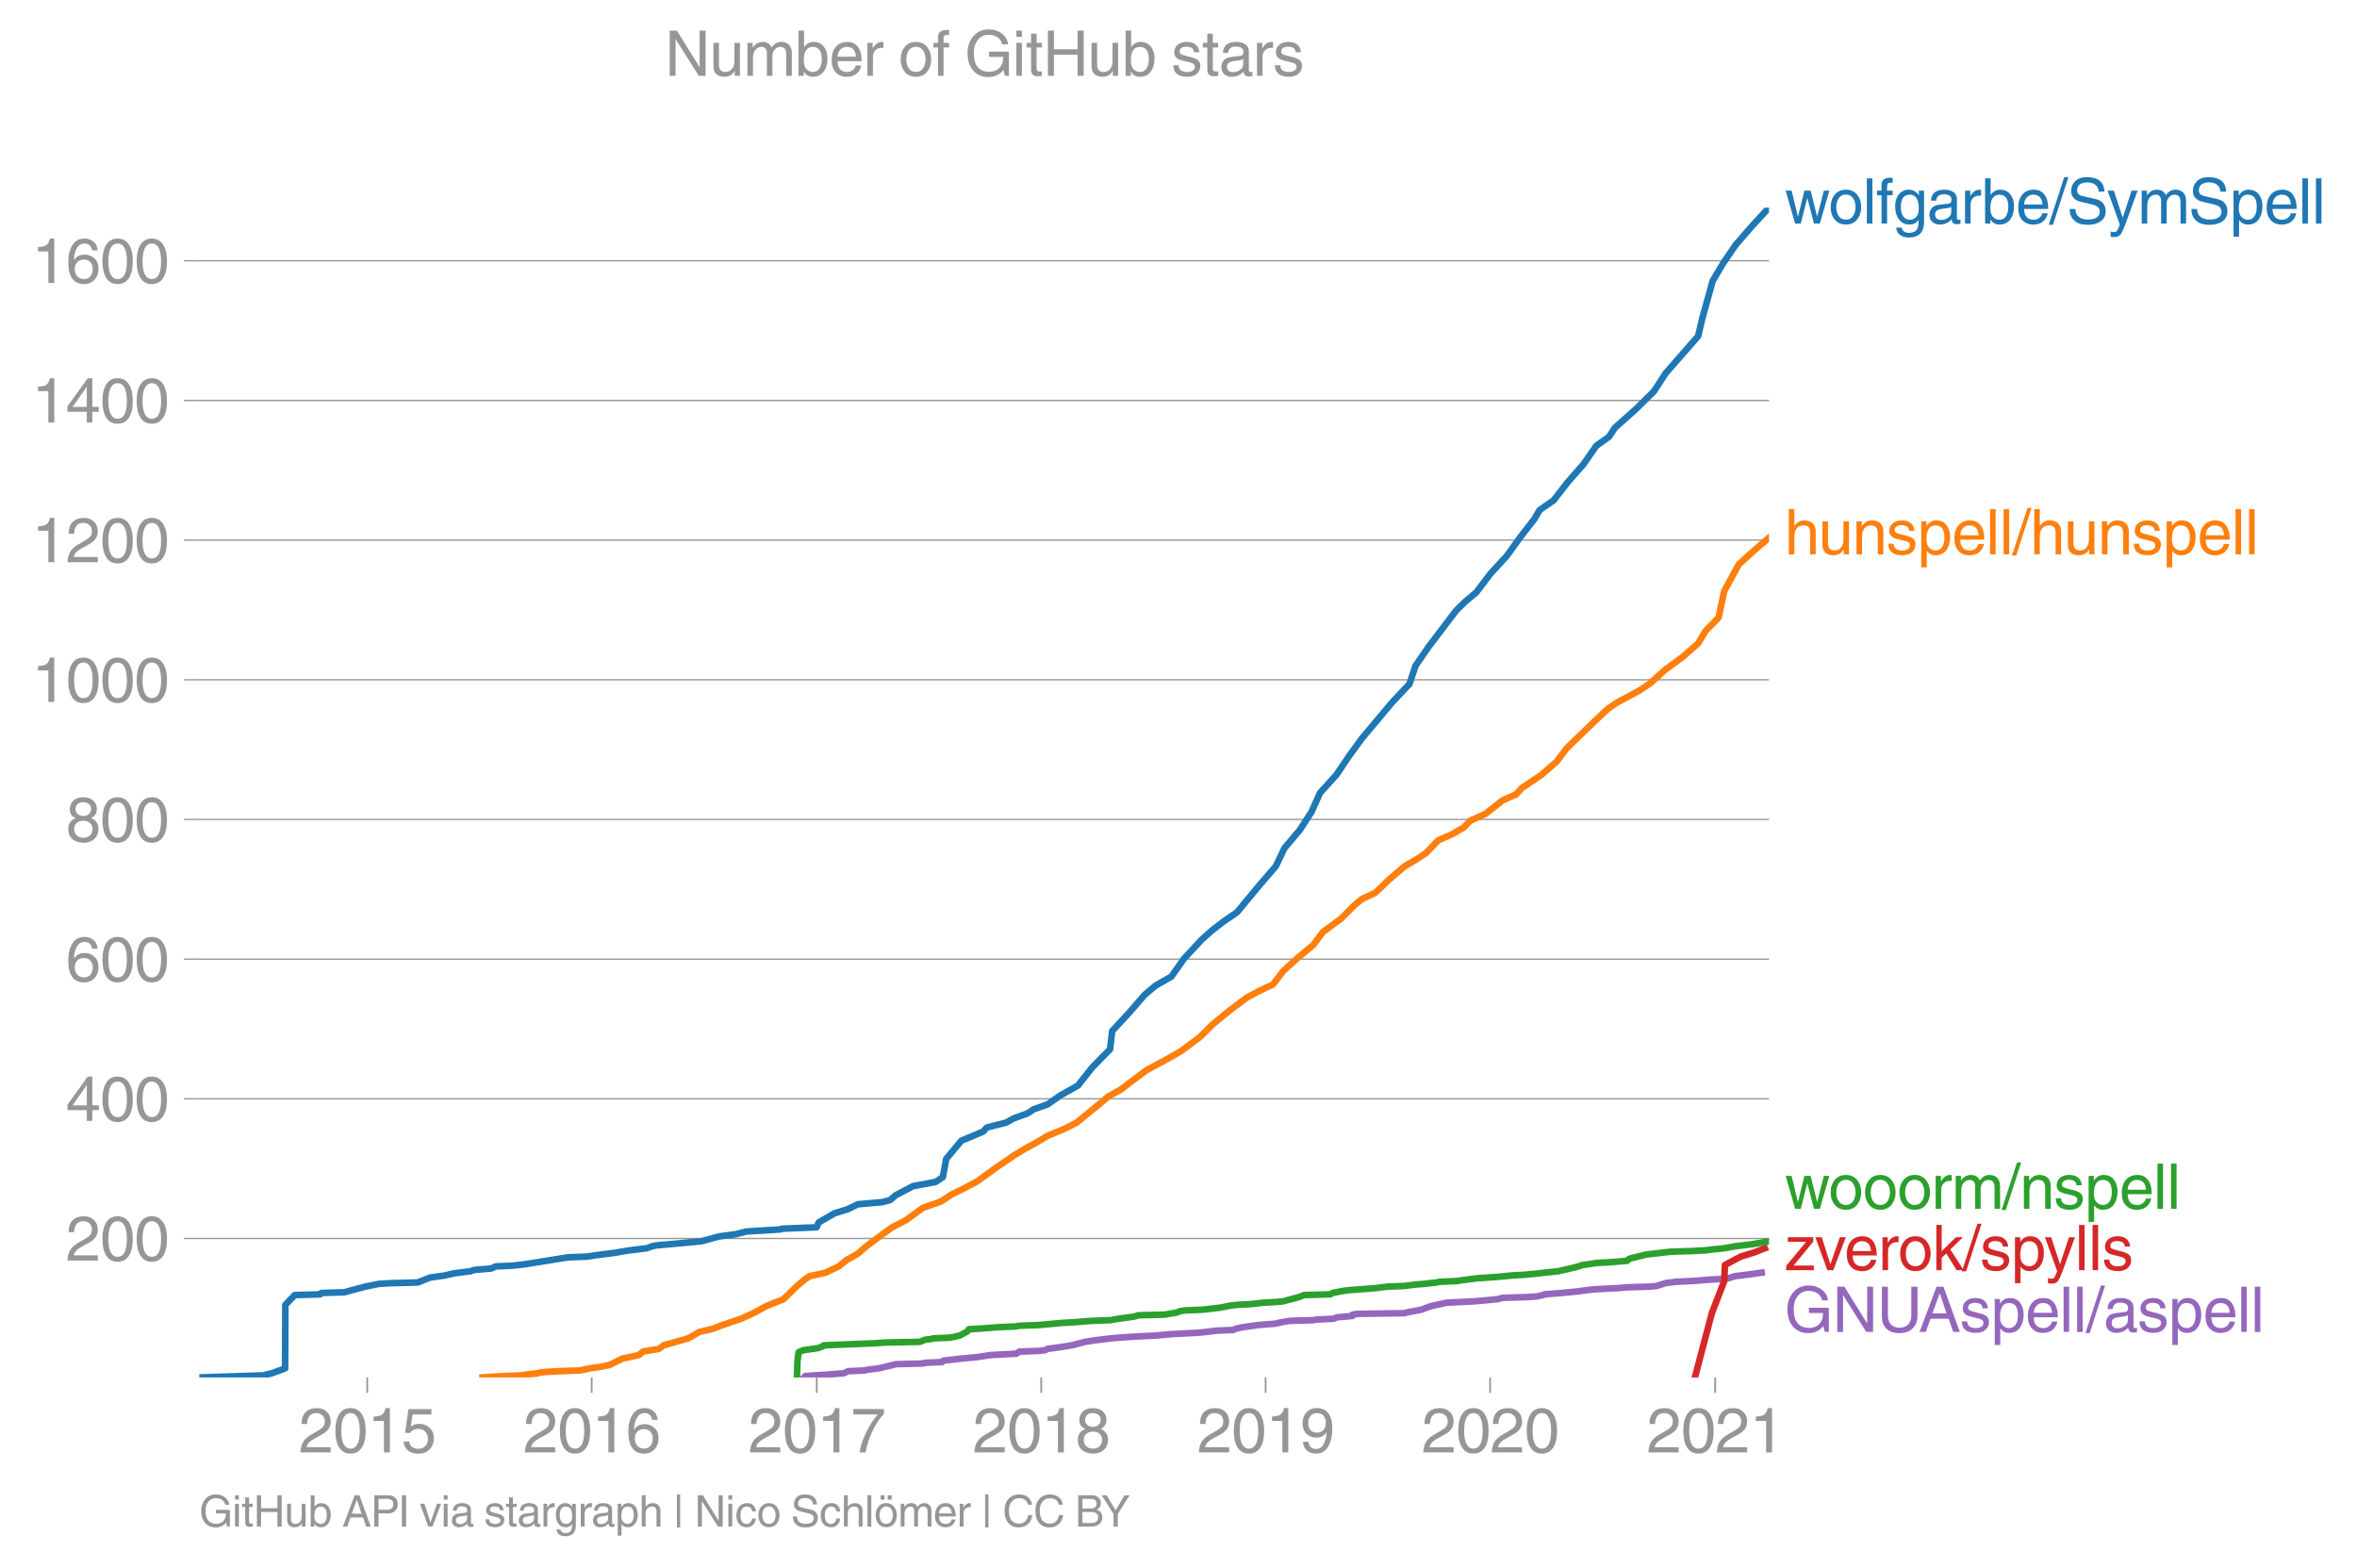 <svg height="475.507" viewBox="0 0 536.242 356.63" width="714.99" xmlns="http://www.w3.org/2000/svg" xmlns:xlink="http://www.w3.org/1999/xlink"><defs><style>*{stroke-linecap:butt;stroke-linejoin:round}</style></defs><g id="figure_1"><path d="M0 356.63h536.242V0H0z" style="fill:none" id="patch_1"/><g id="axes_1"><path d="M45.341 313.361h357.12V47.25H45.341z" style="fill:none" id="patch_2"/><path clip-path="url(#p17e8152b35)" d="m182.916 313.361.28-.317 2.25-.16 2.454-.158 4.034-.318 1.067-.476 3.689-.16.557-.158 2.66-.318 3.342-.794.548-.16 6.075-.158.684-.159 3.767-.159.274-.318 4.15-.476 3.455-.318 3.067-.477 2.85-.158 3.13-.16.68-.476 4.458-.159 1.354-.159.631-.317 2.46-.318 3.011-.477 3.056-.794 2-.318 3.851-.477 4.118-.317 2.91-.16 3.102-.158 3.573-.318 3.136-.159 2.963-.158 1.626-.16 2.582-.317 3.81-.159.684-.318 1.561-.317 3.423-.477 3.89-.318 1.362-.318 1.947-.317 5.326-.16.92-.158 3.732-.159.72-.318 3.518-.317.077-.318 1.086-.16 10.788-.158.382-.159 3.389-.635 2.119-.795 3.6-.794 3.279-.159 3.103-.159 1.846-.159 3.325-.317 1.34-.318 5.396-.159 2.295-.159 1.4-.318.27-.158 4.101-.318 3.222-.318 3.754-.477 2.806-.158 3.312-.16 1.267-.158 5.626-.16 1.497-.158 1.993-.635 2.382-.318 3.667-.16 4.01-.317 3.15-.159 1.091-.159 1.543-.476 2.58-.318 3.443-.477" style="fill:none;stroke:#9467bd;stroke-linecap:square;stroke-width:1.5" id="line2d_1"/><g id="matplotlib.axis_1"><g id="xtick_1"><g id="line2d_2"><defs><path d="M0 0v3.5" id="m09d2e5defe" style="stroke:#969696;stroke-width:.4"/></defs><use style="fill:#969696;stroke:#969696;stroke-width:.4" x="83.55" xlink:href="#m09d2e5defe" y="313.361"/></g><g style="fill:#969696" transform="matrix(.14 0 0 -.14 67.98 330.41)" id="text_1"><defs><path d="M281 2888q0 793 409 1202 410 410 1148 410 618 0 1012-375t394-969q0-462-227-780-226-317-667-557l-775-425q-684-375-775-863h2444V0H166q25 634 275 1056t781 728l806 469q322 185 469 383t147 545q0 344-241 578-240 235-650 235-453 0-678-299-225-298-231-807H281z" id="HelveticaWorld-Regular-32" transform="scale(.016)"/><path d="M2719 2188q0 903-239 1354-239 452-702 452-453 0-697-452-243-451-243-1354 0-875 240-1340 241-464 700-464 463 0 702 448 239 449 239 1356zm603 0q0-1107-400-1709-400-601-1144-601-772 0-1156 623-384 624-384 1687 0 1090 393 1701 394 611 1147 611 744 0 1144-608t400-1704z" id="HelveticaWorld-Regular-30" transform="scale(.016)"/><path d="M2297 0h-600v3194H647v447q550 18 818 176 269 158 391 683h441V0z" id="HelveticaWorld-Regular-31" transform="scale(.016)"/><path d="M941 2619q372 281 872 281 606 0 1042-403t436-1038q0-690-421-1139-420-448-1179-448-660 0-1041 323-381 324-444 918h582q43-363 284-555t669-192q415 0 681 287 266 288 266 735 0 456-279 731-278 275-718 275-500 0-835-428l-484 25 337 2406h2332v-544H1131L941 2619z" id="HelveticaWorld-Regular-35" transform="scale(.016)"/></defs><use xlink:href="#HelveticaWorld-Regular-32"/><use x="55.615" xlink:href="#HelveticaWorld-Regular-30"/><use x="111.23" xlink:href="#HelveticaWorld-Regular-31"/><use x="166.846" xlink:href="#HelveticaWorld-Regular-35"/></g></g><g id="xtick_2"><use style="fill:#969696;stroke:#969696;stroke-width:.4" x="134.615" xlink:href="#m09d2e5defe" y="313.361" id="line2d_3"/><g style="fill:#969696" transform="matrix(.14 0 0 -.14 119.045 330.41)" id="text_2"><defs><path d="M903 1381q0-440 262-719 263-278 685-278 403 0 642 284 239 285 239 748 0 403-236 675t-670 272q-422 0-672-266t-250-716zm1766 1922q-63 344-255 517-192 174-520 174-519 0-791-507-272-506-278-1159l13-12q359 553 1068 553 566 0 988-375t422-1053q0-672-400-1118-400-445-1078-445-782 0-1188 556-406 557-406 1660 0 1062 415 1734 416 672 1247 672 538 0 910-321 372-320 403-876h-550z" id="HelveticaWorld-Regular-36" transform="scale(.016)"/></defs><use xlink:href="#HelveticaWorld-Regular-32"/><use x="55.615" xlink:href="#HelveticaWorld-Regular-30"/><use x="111.23" xlink:href="#HelveticaWorld-Regular-31"/><use x="166.846" xlink:href="#HelveticaWorld-Regular-36"/></g></g><g id="xtick_3"><use style="fill:#969696;stroke:#969696;stroke-width:.4" x="185.821" xlink:href="#m09d2e5defe" y="313.361" id="line2d_4"/><g style="fill:#969696" transform="matrix(.14 0 0 -.14 170.25 330.41)" id="text_3"><defs><path d="M238 4403h3109v-494q-641-653-1172-1766Q1644 1031 1497 0H878q94 850 622 1954 528 1105 1213 1899H238v550z" id="HelveticaWorld-Regular-37" transform="scale(.016)"/></defs><use xlink:href="#HelveticaWorld-Regular-32"/><use x="55.615" xlink:href="#HelveticaWorld-Regular-30"/><use x="111.23" xlink:href="#HelveticaWorld-Regular-31"/><use x="166.846" xlink:href="#HelveticaWorld-Regular-37"/></g></g><g id="xtick_4"><use style="fill:#969696;stroke:#969696;stroke-width:.4" x="236.886" xlink:href="#m09d2e5defe" y="313.361" id="line2d_5"/><g style="fill:#969696" transform="matrix(.14 0 0 -.14 221.315 330.41)" id="text_4"><defs><path d="M1766 2597q347 0 573 198 227 199 227 527 0 294-218 483-217 189-620 189-359 0-555-199-195-198-195-504 0-328 244-511t544-183zm6-484q-434 0-681-241t-247-591q0-403 250-650t712-247q410 0 655 247t245 657q0 350-245 587-245 238-689 238zm1378 1228q0-678-578-947 397-178 567-471 170-292 170-623 0-641-413-1032-412-390-1112-390-612 0-1076 336T244 1306q0 763 762 1082-609 243-609 875 0 531 361 884t1001 353q641 0 1016-333t375-826z" id="HelveticaWorld-Regular-38" transform="scale(.016)"/></defs><use xlink:href="#HelveticaWorld-Regular-32"/><use x="55.615" xlink:href="#HelveticaWorld-Regular-30"/><use x="111.23" xlink:href="#HelveticaWorld-Regular-31"/><use x="166.846" xlink:href="#HelveticaWorld-Regular-38"/></g></g><g id="xtick_5"><use style="fill:#969696;stroke:#969696;stroke-width:.4" x="287.951" xlink:href="#m09d2e5defe" y="313.361" id="line2d_6"/><g style="fill:#969696" transform="matrix(.14 0 0 -.14 272.38 330.41)" id="text_5"><defs><path d="M1766 2009q384 0 624 259 241 260 241 766 0 416-228 688t-681 272q-391 0-632-275-240-275-240-738 0-472 225-722t691-250zm-82-506q-640 0-1028 397-387 397-387 1056 0 666 390 1105 391 439 1057 439 775 0 1175-522t400-1565q0-1082-410-1809-409-726-1225-726-637 0-987 358t-350 845h565q25-337 220-536 196-198 540-198 487 0 737 434 250 435 344 1247l-12 13q-363-538-1029-538z" id="HelveticaWorld-Regular-39" transform="scale(.016)"/></defs><use xlink:href="#HelveticaWorld-Regular-32"/><use x="55.615" xlink:href="#HelveticaWorld-Regular-30"/><use x="111.23" xlink:href="#HelveticaWorld-Regular-31"/><use x="166.846" xlink:href="#HelveticaWorld-Regular-39"/></g></g><g id="xtick_6"><use style="fill:#969696;stroke:#969696;stroke-width:.4" x="339.017" xlink:href="#m09d2e5defe" y="313.361" id="line2d_7"/><g style="fill:#969696" transform="matrix(.14 0 0 -.14 323.446 330.41)" id="text_6"><use xlink:href="#HelveticaWorld-Regular-32"/><use x="55.615" xlink:href="#HelveticaWorld-Regular-30"/><use x="111.23" xlink:href="#HelveticaWorld-Regular-32"/><use x="166.846" xlink:href="#HelveticaWorld-Regular-30"/></g></g><g id="xtick_7"><use style="fill:#969696;stroke:#969696;stroke-width:.4" x="390.222" xlink:href="#m09d2e5defe" y="313.361" id="line2d_8"/><g style="fill:#969696" transform="matrix(.14 0 0 -.14 374.652 330.41)" id="text_7"><use xlink:href="#HelveticaWorld-Regular-32"/><use x="55.615" xlink:href="#HelveticaWorld-Regular-30"/><use x="111.23" xlink:href="#HelveticaWorld-Regular-32"/><use x="166.846" xlink:href="#HelveticaWorld-Regular-31"/></g></g></g><g id="matplotlib.axis_2"><g id="ytick_1"><path clip-path="url(#p17e8152b35)" d="M45.341 281.746h357.12" style="fill:none;stroke:#969696;stroke-linecap:square;stroke-width:.3" id="line2d_9"/><g id="line2d_10"><defs><path d="M0 0h-3.5" id="m2f300c099a" style="stroke:#969696;stroke-width:.3"/></defs><use style="fill:#969696;stroke:#969696;stroke-width:.3" x="45.341" xlink:href="#m2f300c099a" y="281.746"/></g><g style="fill:#969696" transform="matrix(.14 0 0 -.14 14.985 286.77)" id="text_8"><use xlink:href="#HelveticaWorld-Regular-32"/><use x="55.615" xlink:href="#HelveticaWorld-Regular-30"/><use x="111.23" xlink:href="#HelveticaWorld-Regular-30"/></g></g><g id="ytick_2"><path clip-path="url(#p17e8152b35)" d="M45.341 249.971h357.12" style="fill:none;stroke:#969696;stroke-linecap:square;stroke-width:.3" id="line2d_11"/><use style="fill:#969696;stroke:#969696;stroke-width:.3" x="45.341" xlink:href="#m2f300c099a" y="249.971" id="line2d_12"/><g style="fill:#969696" transform="matrix(.14 0 0 -.14 14.985 254.996)" id="text_9"><defs><path d="M678 1581h1447v2041h-12L678 1581zm2010-487V0h-563v1094H159v550l2063 2856h466V1581h659v-487h-659z" id="HelveticaWorld-Regular-34" transform="scale(.016)"/></defs><use xlink:href="#HelveticaWorld-Regular-34"/><use x="55.615" xlink:href="#HelveticaWorld-Regular-30"/><use x="111.23" xlink:href="#HelveticaWorld-Regular-30"/></g></g><g id="ytick_3"><path clip-path="url(#p17e8152b35)" d="M45.341 218.197h357.12" style="fill:none;stroke:#969696;stroke-linecap:square;stroke-width:.3" id="line2d_13"/><use style="fill:#969696;stroke:#969696;stroke-width:.3" x="45.341" xlink:href="#m2f300c099a" y="218.197" id="line2d_14"/><g style="fill:#969696" transform="matrix(.14 0 0 -.14 14.985 223.221)" id="text_10"><use xlink:href="#HelveticaWorld-Regular-36"/><use x="55.615" xlink:href="#HelveticaWorld-Regular-30"/><use x="111.23" xlink:href="#HelveticaWorld-Regular-30"/></g></g><g id="ytick_4"><path clip-path="url(#p17e8152b35)" d="M45.341 186.422h357.12" style="fill:none;stroke:#969696;stroke-linecap:square;stroke-width:.3" id="line2d_15"/><use style="fill:#969696;stroke:#969696;stroke-width:.3" x="45.341" xlink:href="#m2f300c099a" y="186.422" id="line2d_16"/><g style="fill:#969696" transform="matrix(.14 0 0 -.14 14.985 191.447)" id="text_11"><use xlink:href="#HelveticaWorld-Regular-38"/><use x="55.615" xlink:href="#HelveticaWorld-Regular-30"/><use x="111.23" xlink:href="#HelveticaWorld-Regular-30"/></g></g><g id="ytick_5"><path clip-path="url(#p17e8152b35)" d="M45.341 154.647h357.12" style="fill:none;stroke:#969696;stroke-linecap:square;stroke-width:.3" id="line2d_17"/><use style="fill:#969696;stroke:#969696;stroke-width:.3" x="45.341" xlink:href="#m2f300c099a" y="154.647" id="line2d_18"/><g style="fill:#969696" transform="matrix(.14 0 0 -.14 7.2 159.672)" id="text_12"><use xlink:href="#HelveticaWorld-Regular-31"/><use x="55.615" xlink:href="#HelveticaWorld-Regular-30"/><use x="111.23" xlink:href="#HelveticaWorld-Regular-30"/><use x="166.846" xlink:href="#HelveticaWorld-Regular-30"/></g></g><g id="ytick_6"><path clip-path="url(#p17e8152b35)" d="M45.341 122.873h357.12" style="fill:none;stroke:#969696;stroke-linecap:square;stroke-width:.3" id="line2d_19"/><use style="fill:#969696;stroke:#969696;stroke-width:.3" x="45.341" xlink:href="#m2f300c099a" y="122.873" id="line2d_20"/><g style="fill:#969696" transform="matrix(.14 0 0 -.14 7.2 127.898)" id="text_13"><use xlink:href="#HelveticaWorld-Regular-31"/><use x="55.615" xlink:href="#HelveticaWorld-Regular-32"/><use x="111.23" xlink:href="#HelveticaWorld-Regular-30"/><use x="166.846" xlink:href="#HelveticaWorld-Regular-30"/></g></g><g id="ytick_7"><path clip-path="url(#p17e8152b35)" d="M45.341 91.098h357.12" style="fill:none;stroke:#969696;stroke-linecap:square;stroke-width:.3" id="line2d_21"/><use style="fill:#969696;stroke:#969696;stroke-width:.3" x="45.341" xlink:href="#m2f300c099a" y="91.098" id="line2d_22"/><g style="fill:#969696" transform="matrix(.14 0 0 -.14 7.2 96.123)" id="text_14"><use xlink:href="#HelveticaWorld-Regular-31"/><use x="55.615" xlink:href="#HelveticaWorld-Regular-34"/><use x="111.23" xlink:href="#HelveticaWorld-Regular-30"/><use x="166.846" xlink:href="#HelveticaWorld-Regular-30"/></g></g><g id="ytick_8"><path clip-path="url(#p17e8152b35)" d="M45.341 59.324h357.12" style="fill:none;stroke:#969696;stroke-linecap:square;stroke-width:.3" id="line2d_23"/><use style="fill:#969696;stroke:#969696;stroke-width:.3" x="45.341" xlink:href="#m2f300c099a" y="59.324" id="line2d_24"/><g style="fill:#969696" transform="matrix(.14 0 0 -.14 7.2 64.348)" id="text_15"><use xlink:href="#HelveticaWorld-Regular-31"/><use x="55.615" xlink:href="#HelveticaWorld-Regular-36"/><use x="111.23" xlink:href="#HelveticaWorld-Regular-30"/><use x="166.846" xlink:href="#HelveticaWorld-Regular-30"/></g></g></g><path clip-path="url(#p17e8152b35)" d="m385.603 313.361 3.859-14.616 2.816-7.308.165-3.654 3.567-1.907 3.07-.953 2.425-.953" style="fill:none;stroke:#d62728;stroke-linecap:square;stroke-width:1.5" id="line2d_25"/><path clip-path="url(#p17e8152b35)" d="m181.305 313.361.135-3.813.254-1.906 1.028-.477 3.387-.476 1.216-.477.062-.159 3.909-.159 3.85-.159 4.149-.158 1.907-.16 8.094-.158 1.125-.477 1.39-.159.52-.159 3.83-.158 2.193-.477 1.754-.953.333-.477 2.7-.159 4.042-.317 3.88-.16.769-.158 4.374-.16 1.883-.158 3.305-.318 2.879-.159 3.94-.317 4.403-.16 1.776-.317 3.472-.477.643-.158.426-.16 6.055-.158 2.758-.477.74-.318 1.122-.158 4.01-.16 4.04-.476 2.394-.477 1.441-.158 3.149-.16 1.365-.158 1.357-.159 2.924-.159 1.634-.159 3.553-.953 1.223-.477 5.966-.158.534-.318 2.455-.477 1.345-.159 4.15-.317 1.928-.16 2.576-.317 3.934-.159 2.436-.318 1.965-.159 2.855-.317.765-.16 3.883-.158.896-.159 3.718-.477 2.35-.158 2.257-.16 3.252-.317 2.837-.159 3.334-.318 1.215-.159 3.143-.317 4.09-.954 1.496-.476 3.268-.477 3.084-.159 3.781-.317.487-.477 3.866-.953 4.124-.477 1.358-.159 4.92-.159 3.001-.158 1.237-.16 3.08-.317 2.716-.477 3.887-.476 3.574-.636" style="fill:none;stroke:#2ca02c;stroke-linecap:square;stroke-width:1.5" id="line2d_26"/><g style="fill:#1f77b4" transform="matrix(.14 0 0 -.14 406.032 50.866)" id="text_16"><defs><path d="M1638 0h-575L97 3347h606l641-2631h12l647 2631h635l653-2631h12l678 2631h557L3572 0h-591l-678 2591h-12L1638 0z" id="HelveticaWorld-Regular-77" transform="scale(.016)"/><path d="M813 1678q0-559 253-920t718-361q482 0 732 378t250 903q0 531-250 901-250 371-732 371-446 0-709-349-262-348-262-923zm-575 0q0 747 415 1256 416 510 1131 510 732 0 1144-516 413-515 413-1250 0-737-410-1256Q2522-97 1784-97q-709 0-1128 503-418 503-418 1272z" id="HelveticaWorld-Regular-6f" transform="scale(.016)"/><path d="M984 0H422v4594h562V0z" id="HelveticaWorld-Regular-6c" transform="scale(.016)"/><path d="M1100 2881V0H538v2881H78v466h460v575q0 378 229 557 230 180 642 180 141 0 254-12v-506q-100 12-229 12-187 0-261-92-73-92-73-298v-416h563v-466h-563z" id="HelveticaWorld-Regular-66" transform="scale(.016)"/><path d="M831 1684q0-615 244-954t659-339q404 0 660 293 256 294 256 832 0 706-224 1064-223 358-679 358-459 0-688-305-228-305-228-949zM3188 191q0-807-388-1203-387-397-1169-397-562 0-895 259T353-409h563q43-244 226-388t530-144q472 0 712 254 241 253 241 821v238h-12Q2297-97 1722-97q-716 0-1094 528T250 1772q0 744 381 1208 382 464 1013 464 634 0 1000-569h12v472h532V191z" id="HelveticaWorld-Regular-67" transform="scale(.016)"/><path d="M2456 1709q-62-65-245-106-183-40-683-106-369-44-542-182-173-137-173-362 0-275 146-428 147-153 469-153 403 0 715 229 313 230 313 558v550zM397 2328q19 566 367 841 349 275 1014 275 531 0 890-241 360-240 360-694V581q0-197 178-197 72 0 185 25V0q-153-63-319-63-288 0-429 123-140 124-146 387Q2016-97 1288-97q-475 0-763 269-287 269-287 700 0 441 250 712 250 272 728 329l993 121q269 41 269 397 0 263-195 403-195 141-592 141-353 0-543-156-189-156-226-491H397z" id="HelveticaWorld-Regular-61" transform="scale(.016)"/><path d="M984 0H422v3347h531v-556h13q365 653 940 653 91 0 147-19v-584h-209q-378 0-619-257-241-256-241-637V0z" id="HelveticaWorld-Regular-72" transform="scale(.016)"/><path d="M2778 1684q0 672-238 963-237 291-677 291-447-7-676-349-228-342-228-989 0-659 275-934t641-275q416 0 659 342 244 342 244 951zM422 0v4594h562V2925h13q359 519 969 519 625 0 1009-464t384-1208q0-838-388-1354Q2584-97 1888-97q-613 0-922 513h-13V0H422z" id="HelveticaWorld-Regular-62" transform="scale(.016)"/><path d="M2719 1941q-44 543-288 770-243 227-647 227-409 0-661-288-251-287-267-709h1863zm537-891q-93-519-509-859-366-288-963-294-703 6-1116 461-412 455-412 1223 0 882 425 1372 425 491 1182 491 678 0 1059-507 381-506 381-1446H856q0-525 244-813 244-287 731-287 344 0 591 207 247 208 272 452h562z" id="HelveticaWorld-Regular-65" transform="scale(.016)"/><path d="M319-122h-428l1575 4838h422L319-122z" id="HelveticaWorld-Regular-2f" transform="scale(.016)"/><path d="M3225 3250q-19 438-327 686-307 248-810 248-507 0-779-208-271-207-271-598 0-209 118-359 119-150 425-222l1313-300q531-116 787-440 257-323 257-788 0-681-500-1036T2138-122q-610 0-962 156-351 157-623 497-272 341-272 953h582q0-512 340-794 341-281 928-281 569 0 886 202t317 573q0 338-189 505t-739 295l-990 232q-494 112-738 392t-244 689q0 619 417 1019 418 400 1165 400 843 0 1301-352 458-351 492-1114h-584z" id="HelveticaWorld-Regular-53" transform="scale(.016)"/><path d="M2497 3347h612L1913 63q-32-88-63-166-272-725-469-995-197-271-637-271-231 0-378 50v513q159-57 350-57 206 0 301 130 96 130 283 636L56 3347h635l897-2725h12l897 2725z" id="HelveticaWorld-Regular-79" transform="scale(.016)"/><path d="M422 3347h531v-472h13q378 569 1012 569 628 0 891-544 240 294 465 419t557 125q434 0 735-285 302-284 302-843V0h-562v2163q0 390-147 582-147 193-475 193-331 0-560-269-228-269-228-628V0h-562v2316q0 290-135 456-134 166-390 166-403 0-644-300t-241-813V0H422v3347z" id="HelveticaWorld-Regular-6d" transform="scale(.016)"/><path d="M959 1516q0-538 262-832 263-293 654-293 428 0 665 348 238 349 238 945 0 654-228 954t-687 300q-447 0-676-352-228-352-228-1070zM422 3347h531v-472h13q359 569 1000 569 647 0 1020-471 373-470 373-1201 0-819-381-1344T1888-97q-582 0-891 450h-13v-1678H422v4672z" id="HelveticaWorld-Regular-70" transform="scale(.016)"/></defs><use xlink:href="#HelveticaWorld-Regular-77"/><use x="70.912" xlink:href="#HelveticaWorld-Regular-6f"/><use x="126.82" xlink:href="#HelveticaWorld-Regular-6c"/><use x="148.842" xlink:href="#HelveticaWorld-Regular-66"/><use x="175.527" xlink:href="#HelveticaWorld-Regular-67"/><use x="231.436" xlink:href="#HelveticaWorld-Regular-61"/><use x="286.367" xlink:href="#HelveticaWorld-Regular-72"/><use x="318.936" xlink:href="#HelveticaWorld-Regular-62"/><use x="375.43" xlink:href="#HelveticaWorld-Regular-65"/><use x="430.85" xlink:href="#HelveticaWorld-Regular-2f"/><use x="458.633" xlink:href="#HelveticaWorld-Regular-53"/><use x="523.844" xlink:href="#HelveticaWorld-Regular-79"/><use x="573.453" xlink:href="#HelveticaWorld-Regular-6d"/><use x="656.461" xlink:href="#HelveticaWorld-Regular-53"/><use x="722.672" xlink:href="#HelveticaWorld-Regular-70"/><use x="779.166" xlink:href="#HelveticaWorld-Regular-65"/><use x="834.586" xlink:href="#HelveticaWorld-Regular-6c"/><use x="856.607" xlink:href="#HelveticaWorld-Regular-6c"/></g><g style="fill:#ff7f0e" transform="matrix(.14 0 0 -.14 406.032 126.105)" id="text_17"><defs><path d="M3150 0h-566v2188q0 403-156 576-156 174-509 174-435 0-685-282-250-281-250-831V0H422v4594h562V2900h13q384 544 981 544 550 0 861-288 311-287 311-878V0z" id="HelveticaWorld-Regular-68" transform="scale(.016)"/><path d="M391 3347h562V1125q0-369 167-552 168-182 480-182 434 0 678 307 244 308 244 805v1844h562V0h-531v488l-12 12Q2222-97 1478-97q-481 0-784 262-303 263-303 776v2406z" id="HelveticaWorld-Regular-75" transform="scale(.016)"/><path d="M3150 0h-566v2059q0 475-166 677-165 202-549 202-378 0-632-288-253-287-253-825V0H422v3347h531v-472h13q397 569 1012 569 569 0 870-302 302-301 302-864V0z" id="HelveticaWorld-Regular-6e" transform="scale(.016)"/><path d="M2309 2394q-12 300-214 431-201 131-579 131-275 0-471-122-195-121-195-350 0-181 115-267 116-86 501-183l556-140q506-128 723-327 218-198 218-554 0-494-361-802T1638-97Q934-97 573 195q-360 293-367 880h544q13-347 230-516 217-168 651-168 353 0 561 140 208 141 208 391 0 178-135 284-134 107-531 197l-653 160q-397 100-586 298t-189 514q0 494 353 781 354 288 922 288 607 0 930-296 323-295 342-754h-544z" id="HelveticaWorld-Regular-73" transform="scale(.016)"/></defs><use xlink:href="#HelveticaWorld-Regular-68"/><use x="55.176" xlink:href="#HelveticaWorld-Regular-75"/><use x="109.961" xlink:href="#HelveticaWorld-Regular-6e"/><use x="165.137" xlink:href="#HelveticaWorld-Regular-73"/><use x="215.137" xlink:href="#HelveticaWorld-Regular-70"/><use x="271.631" xlink:href="#HelveticaWorld-Regular-65"/><use x="327.051" xlink:href="#HelveticaWorld-Regular-6c"/><use x="349.072" xlink:href="#HelveticaWorld-Regular-6c"/><use x="371.094" xlink:href="#HelveticaWorld-Regular-2f"/><use x="398.877" xlink:href="#HelveticaWorld-Regular-68"/><use x="454.053" xlink:href="#HelveticaWorld-Regular-75"/><use x="508.838" xlink:href="#HelveticaWorld-Regular-6e"/><use x="564.014" xlink:href="#HelveticaWorld-Regular-73"/><use x="614.014" xlink:href="#HelveticaWorld-Regular-70"/><use x="670.508" xlink:href="#HelveticaWorld-Regular-65"/><use x="725.928" xlink:href="#HelveticaWorld-Regular-6c"/><use x="747.949" xlink:href="#HelveticaWorld-Regular-6c"/></g><g style="fill:#2ca02c" transform="matrix(.14 0 0 -.14 406.032 275.003)" id="text_18"><use xlink:href="#HelveticaWorld-Regular-77"/><use x="70.912" xlink:href="#HelveticaWorld-Regular-6f"/><use x="126.82" xlink:href="#HelveticaWorld-Regular-6f"/><use x="182.729" xlink:href="#HelveticaWorld-Regular-6f"/><use x="238.637" xlink:href="#HelveticaWorld-Regular-72"/><use x="271.205" xlink:href="#HelveticaWorld-Regular-6d"/><use x="354.213" xlink:href="#HelveticaWorld-Regular-2f"/><use x="381.996" xlink:href="#HelveticaWorld-Regular-6e"/><use x="437.172" xlink:href="#HelveticaWorld-Regular-73"/><use x="487.172" xlink:href="#HelveticaWorld-Regular-70"/><use x="543.666" xlink:href="#HelveticaWorld-Regular-65"/><use x="599.086" xlink:href="#HelveticaWorld-Regular-6c"/><use x="621.107" xlink:href="#HelveticaWorld-Regular-6c"/></g><g style="fill:#d62728" transform="matrix(.14 0 0 -.14 406.032 288.955)" id="text_19"><defs><path d="M903 469h2060V0H153v441l2025 2440H316v466h2584v-459L903 469z" id="HelveticaWorld-Regular-7a" transform="scale(.016)"/><path d="M2522 3347h616L1863 0h-604L38 3347h653l872-2725h12l947 2725z" id="HelveticaWorld-Regular-76" transform="scale(.016)"/><path d="M3200 0h-722L1434 1691l-468-422V0H422v4594h544V1931l1440 1416h716L1844 2100 3200 0z" id="HelveticaWorld-Regular-6b" transform="scale(.016)"/></defs><use xlink:href="#HelveticaWorld-Regular-7a"/><use x="49.219" xlink:href="#HelveticaWorld-Regular-76"/><use x="96.828" xlink:href="#HelveticaWorld-Regular-65"/><use x="152.248" xlink:href="#HelveticaWorld-Regular-72"/><use x="183.816" xlink:href="#HelveticaWorld-Regular-6f"/><use x="239.725" xlink:href="#HelveticaWorld-Regular-6b"/><use x="289.725" xlink:href="#HelveticaWorld-Regular-2f"/><use x="317.508" xlink:href="#HelveticaWorld-Regular-73"/><use x="367.508" xlink:href="#HelveticaWorld-Regular-70"/><use x="422.002" xlink:href="#HelveticaWorld-Regular-79"/><use x="471.611" xlink:href="#HelveticaWorld-Regular-6c"/><use x="493.633" xlink:href="#HelveticaWorld-Regular-6c"/><use x="515.654" xlink:href="#HelveticaWorld-Regular-73"/></g><g style="fill:#9467bd" transform="matrix(.14 0 0 -.14 406.032 303.003)" id="text_20"><defs><path d="M2463 2456h2018V0h-403l-150 594q-294-375-691-546-396-170-824-170-691 0-1155 301-464 302-721 833-256 532-256 1326 0 990 589 1684t1586 694q744 0 1300-416 557-416 647-1100h-600q-109 453-462 709-353 257-916 257-678 0-1091-511-412-511-412-1352 0-978 409-1436 410-458 1119-458 463 0 783 183t492 497q172 314 172 836H2463v531z" id="HelveticaWorld-Regular-47" transform="scale(.016)"/><path d="M3559 4594h600V0h-690L1125 3713h-12V0H519v4594h728L3547 884h12v3710z" id="HelveticaWorld-Regular-4e" transform="scale(.016)"/><path d="M4103 4594V1613q0-763-483-1249-482-486-1367-486-825 0-1295 448-470 449-470 1202v3066h612V1703q0-634 317-955 317-320 849-320 568 0 888 320 321 321 321 943v2903h628z" id="HelveticaWorld-Regular-55" transform="scale(.016)"/><path d="m2816 1888-678 2021h-13l-737-2021h1428zm-1619-550L716 0H78l1728 4594h703L4172 0h-678l-453 1338H1197z" id="HelveticaWorld-Regular-41" transform="scale(.016)"/></defs><use xlink:href="#HelveticaWorld-Regular-47"/><use x="77.1" xlink:href="#HelveticaWorld-Regular-4e"/><use x="150.195" xlink:href="#HelveticaWorld-Regular-55"/><use x="217.902" xlink:href="#HelveticaWorld-Regular-41"/><use x="284.602" xlink:href="#HelveticaWorld-Regular-73"/><use x="334.602" xlink:href="#HelveticaWorld-Regular-70"/><use x="391.096" xlink:href="#HelveticaWorld-Regular-65"/><use x="446.516" xlink:href="#HelveticaWorld-Regular-6c"/><use x="468.537" xlink:href="#HelveticaWorld-Regular-6c"/><use x="490.559" xlink:href="#HelveticaWorld-Regular-2f"/><use x="518.342" xlink:href="#HelveticaWorld-Regular-61"/><use x="573.273" xlink:href="#HelveticaWorld-Regular-73"/><use x="623.273" xlink:href="#HelveticaWorld-Regular-70"/><use x="679.768" xlink:href="#HelveticaWorld-Regular-65"/><use x="735.188" xlink:href="#HelveticaWorld-Regular-6c"/><use x="757.209" xlink:href="#HelveticaWorld-Regular-6c"/></g><g style="fill:#969696" transform="matrix(.097 0 0 -.097 45.341 347.29)" id="text_21"><defs><path d="M422 3956v638h562v-638H422zM984 0H422v3347h562V0z" id="HelveticaWorld-Regular-69" transform="scale(.016)"/><path d="M1100 2881V703q0-128 70-195 71-67 252-67h216V0q-307-44-422-44-353 0-516 169-162 169-162 547v2209H84v466h454v934h562v-934h538v-466h-538z" id="HelveticaWorld-Regular-74" transform="scale(.016)"/><path d="M4153 0h-622v2144H1131V0H519v4594h612V2694h2400v1900h622V0z" id="HelveticaWorld-Regular-48" transform="scale(.016)"/><path d="M1141 2472h1234q466 0 700 204 234 205 234 621 0 372-225 569t-684 197H1141V2472zm0-2472H519v4594h2065q616 0 991-358t375-933q0-597-363-980-362-382-1003-382H1141V0z" id="HelveticaWorld-Regular-50" transform="scale(.016)"/><path d="M1141 0H519v4594h622V0z" id="HelveticaWorld-Regular-49" transform="scale(.016)"/><path d="M603 4716h466V-122H603v4838z" id="HelveticaWorld-Regular-7c" transform="scale(.016)"/><path d="M2534 2222q-121 716-793 716-416 0-669-333t-253-927q0-647 234-967 235-320 681-320 300 0 519 220t281 573h544q-84-621-439-951T1722-97q-659 0-1081 451-422 452-422 1227 0 850 422 1356 422 507 1184 507 556 0 886-333t367-889h-544z" id="HelveticaWorld-Regular-63" transform="scale(.016)"/><path d="M813 1678q0-559 253-920t718-361q482 0 732 378t250 903q0 531-250 901-250 371-732 371-446 0-709-349-262-348-262-923zm-575 0q0 747 415 1256 416 510 1131 510 732 0 1144-516 413-515 413-1250 0-737-410-1256Q2522-97 1784-97q-709 0-1128 503-418 503-418 1272zm2351 2266h-575v650h575v-650zm-1038 0H976v650h575v-650z" id="HelveticaWorld-Regular-f6" transform="scale(.016)"/><path d="M3713 3213q-104 468-434 710-329 243-854 243-678 0-1091-493-412-492-412-1329 0-969 390-1443 391-473 1132-473 487 0 838 323 352 324 474 940h603q-121-885-671-1349T2350-122q-941 0-1505 647T281 2322q0 1109 589 1751 589 643 1555 643 800 0 1297-413 497-412 591-1090h-600z" id="HelveticaWorld-Regular-43" transform="scale(.016)"/><path d="M519 4594h2015q594 0 947-322t353-834q0-310-155-565-154-254-460-395 428-162 629-431 202-269 202-691 0-593-428-975Q3194 0 2491 0H519v4594zm612-4063h1325q488 0 731 226 244 227 244 612 0 390-272 582-271 193-803 193H1131V531zm0 2119h1128q494 0 724 179 230 180 230 562 0 328-218 500-217 172-729 172H1131V2650z" id="HelveticaWorld-Regular-42" transform="scale(.016)"/><path d="M2388 0h-622v1850L31 4594h725l1319-2206 1316 2206h731L2388 1850V0z" id="HelveticaWorld-Regular-59" transform="scale(.016)"/></defs><use xlink:href="#HelveticaWorld-Regular-47"/><use x="77.1" xlink:href="#HelveticaWorld-Regular-69"/><use x="99.121" xlink:href="#HelveticaWorld-Regular-74"/><use x="126.807" xlink:href="#HelveticaWorld-Regular-48"/><use x="199.805" xlink:href="#HelveticaWorld-Regular-75"/><use x="254.59" xlink:href="#HelveticaWorld-Regular-62"/><use x="311.084" xlink:href="#HelveticaWorld-Regular-20"/><use x="335.498" xlink:href="#HelveticaWorld-Regular-41"/><use x="402.197" xlink:href="#HelveticaWorld-Regular-50"/><use x="466.846" xlink:href="#HelveticaWorld-Regular-49"/><use x="492.627" xlink:href="#HelveticaWorld-Regular-20"/><use x="517.041" xlink:href="#HelveticaWorld-Regular-76"/><use x="566.65" xlink:href="#HelveticaWorld-Regular-69"/><use x="588.672" xlink:href="#HelveticaWorld-Regular-61"/><use x="643.604" xlink:href="#HelveticaWorld-Regular-20"/><use x="668.018" xlink:href="#HelveticaWorld-Regular-73"/><use x="718.018" xlink:href="#HelveticaWorld-Regular-74"/><use x="745.703" xlink:href="#HelveticaWorld-Regular-61"/><use x="800.635" xlink:href="#HelveticaWorld-Regular-72"/><use x="832.203" xlink:href="#HelveticaWorld-Regular-67"/><use x="888.111" xlink:href="#HelveticaWorld-Regular-72"/><use x="919.68" xlink:href="#HelveticaWorld-Regular-61"/><use x="974.611" xlink:href="#HelveticaWorld-Regular-70"/><use x="1031.105" xlink:href="#HelveticaWorld-Regular-68"/><use x="1086.281" xlink:href="#HelveticaWorld-Regular-20"/><use x="1110.695" xlink:href="#HelveticaWorld-Regular-7c"/><use x="1136.672" xlink:href="#HelveticaWorld-Regular-20"/><use x="1161.086" xlink:href="#HelveticaWorld-Regular-4e"/><use x="1234.182" xlink:href="#HelveticaWorld-Regular-69"/><use x="1256.203" xlink:href="#HelveticaWorld-Regular-63"/><use x="1307.473" xlink:href="#HelveticaWorld-Regular-6f"/><use x="1363.381" xlink:href="#HelveticaWorld-Regular-20"/><use x="1387.795" xlink:href="#HelveticaWorld-Regular-53"/><use x="1454.006" xlink:href="#HelveticaWorld-Regular-63"/><use x="1505.275" xlink:href="#HelveticaWorld-Regular-68"/><use x="1560.451" xlink:href="#HelveticaWorld-Regular-6c"/><use x="1582.473" xlink:href="#HelveticaWorld-Regular-f6"/><use x="1638.381" xlink:href="#HelveticaWorld-Regular-6d"/><use x="1721.389" xlink:href="#HelveticaWorld-Regular-65"/><use x="1776.809" xlink:href="#HelveticaWorld-Regular-72"/><use x="1809.377" xlink:href="#HelveticaWorld-Regular-20"/><use x="1833.791" xlink:href="#HelveticaWorld-Regular-7c"/><use x="1859.768" xlink:href="#HelveticaWorld-Regular-20"/><use x="1884.182" xlink:href="#HelveticaWorld-Regular-43"/><use x="1956.496" xlink:href="#HelveticaWorld-Regular-43"/><use x="2028.811" xlink:href="#HelveticaWorld-Regular-20"/><use x="2053.225" xlink:href="#HelveticaWorld-Regular-42"/><use x="2116.037" xlink:href="#HelveticaWorld-Regular-59"/></g><g style="fill:#969696" transform="matrix(.14 0 0 -.14 151.206 17.25)" id="text_22"><use xlink:href="#HelveticaWorld-Regular-4e"/><use x="73.096" xlink:href="#HelveticaWorld-Regular-75"/><use x="127.881" xlink:href="#HelveticaWorld-Regular-6d"/><use x="210.889" xlink:href="#HelveticaWorld-Regular-62"/><use x="267.383" xlink:href="#HelveticaWorld-Regular-65"/><use x="322.803" xlink:href="#HelveticaWorld-Regular-72"/><use x="355.371" xlink:href="#HelveticaWorld-Regular-20"/><use x="379.785" xlink:href="#HelveticaWorld-Regular-6f"/><use x="435.693" xlink:href="#HelveticaWorld-Regular-66"/><use x="463.379" xlink:href="#HelveticaWorld-Regular-20"/><use x="487.793" xlink:href="#HelveticaWorld-Regular-47"/><use x="564.893" xlink:href="#HelveticaWorld-Regular-69"/><use x="586.914" xlink:href="#HelveticaWorld-Regular-74"/><use x="614.6" xlink:href="#HelveticaWorld-Regular-48"/><use x="687.598" xlink:href="#HelveticaWorld-Regular-75"/><use x="742.383" xlink:href="#HelveticaWorld-Regular-62"/><use x="798.877" xlink:href="#HelveticaWorld-Regular-20"/><use x="823.291" xlink:href="#HelveticaWorld-Regular-73"/><use x="873.291" xlink:href="#HelveticaWorld-Regular-74"/><use x="900.977" xlink:href="#HelveticaWorld-Regular-61"/><use x="955.908" xlink:href="#HelveticaWorld-Regular-72"/><use x="988.477" xlink:href="#HelveticaWorld-Regular-73"/></g><path clip-path="url(#p17e8152b35)" d="m109.801 313.361 2.172-.158 2.773-.16 3.859-.158 1.041-.16 2.703-.317.436-.159 1.434-.159 3.143-.158 4.54-.16.828-.158 1.399-.318 2.324-.318 2.274-.476 2.87-1.43 3.725-.795.981-.794 3.64-.635 1.024-.795 2.827-.794 2.82-.795 2.419-1.43 3.294-.794 2.03-.794 1.855-.636 2.37-.794 3.13-1.43 2.568-1.43 3.971-1.588 3.094-3.019 1.686-1.43 1.161-.794 3.64-.795 2.999-1.43 1.758-1.43 2.534-1.43 1.818-1.588 4.046-3.018 1.995-1.43 3.085-1.589 3.947-2.86 4.085-1.43 2.417-1.588 2.9-1.43 2.971-1.589 4.146-3.018 4.184-2.86 2.353-1.43 2.899-1.589 2.35-1.43 3.874-1.588 2.784-1.43 1.932-1.589 3.496-2.86 1.672-1.43 2.848-1.588 4.007-3.019 1.93-1.43 2.93-1.588 2.648-1.43 2.43-1.43 4.04-3.019 3.065-3.018 3.686-3.019 4.02-3.018 2.68-1.43 3.301-1.589 2.289-3.019 3.321-3.018 3.465-2.86 2.26-3.018 4.123-3.02 3.006-3.018 1.703-1.43 3.078-1.43 3.148-3.018 3.512-3.019 2.495-1.43 2.387-1.588 2.742-2.86 3.229-1.43 2.695-1.588 1.32-1.43 3.525-1.589 3.821-3.019 3.155-1.43 1.273-1.43 2.16-1.43 2.35-1.588 3.475-3.018 2.248-3.019 2.964-2.86 3.123-3.018 3.203-3.019 2.062-1.43 2.963-1.589 2.585-1.43 2.11-1.43 3.328-3.018 4.104-3.018 3.439-3.019 1.72-2.86 2.95-3.018 1.285-6.037 3.296-6.038 3.293-3.018 3.518-3.019" style="fill:none;stroke:#ff7f0e;stroke-linecap:square;stroke-width:1.5" id="line2d_27"/><path clip-path="url(#p17e8152b35)" d="m45.341 313.361 14.553-.476 1.937-.477 3.033-1.112.055-14.457 2.136-2.225 5.81-.158.023-.16.267-.158 5.31-.16.455-.158 4.16-1.112 3.106-.636 2.737-.158 6.107-.16 2.805-1.111 3.334-.477 2.052-.477 3.74-.476.994-.318 3.815-.318.996-.476 3.695-.16 2.866-.317 9.884-1.589 4.31-.159 2.022-.317 3.823-.477 3.827-.635 3.914-.477 1.342-.477.782-.159 10.378-.953 4.027-1.112 3.653-.477 2.552-.635 7.766-.477.287-.159 7.895-.317.472-1.112 3.57-2.066 3.078-.953 2.236-1.112 5.501-.477 1.861-.476 1.279-1.112 3.953-2.066 5.14-.953 1.635-1.112.757-4.13 3.447-4.132 4.93-2.065.898-.953 4.381-1.112 1.697-.953 3.109-1.113 1.435-.953 3.154-1.112 2.958-2.065 3.952-2.224 3.269-4.131 4.046-4.13.479-4.132 3.823-4.13 3.588-4.13 2.447-2.066 3.612-2.066 2.912-4.13 3.992-4.29 2.305-2.065 2.69-2.066 3.023-2.065 5.136-6.196 3.702-4.29 1.978-4.13 3.484-4.13 2.678-4.132 1.916-4.29 3.739-4.13 2.792-4.13 2.993-4.131 6.94-8.262 3.893-4.13 1.375-4.131 2.95-4.29 6.272-8.261 2.096-2.065 2.484-2.066 3.258-4.29 3.782-4.13 2.968-4.13 3.209-4.131 1.209-2.066 3.192-2.224 3.214-4.13 3.616-4.131 2.873-4.131 2.902-2.065 1.36-2.066 4.647-4.13 4.197-4.131 2.687-4.13 7.376-8.421.976-4.13 2.328-8.421 2.443-4.13 2.83-4.131 3.589-4.131 3.945-4.29h0" style="fill:none;stroke:#1f77b4;stroke-linecap:square;stroke-width:1.5" id="line2d_28"/></g></g><defs><clipPath id="p17e8152b35"><path d="M45.341 47.249h357.12v266.112H45.341z"/></clipPath></defs></svg>